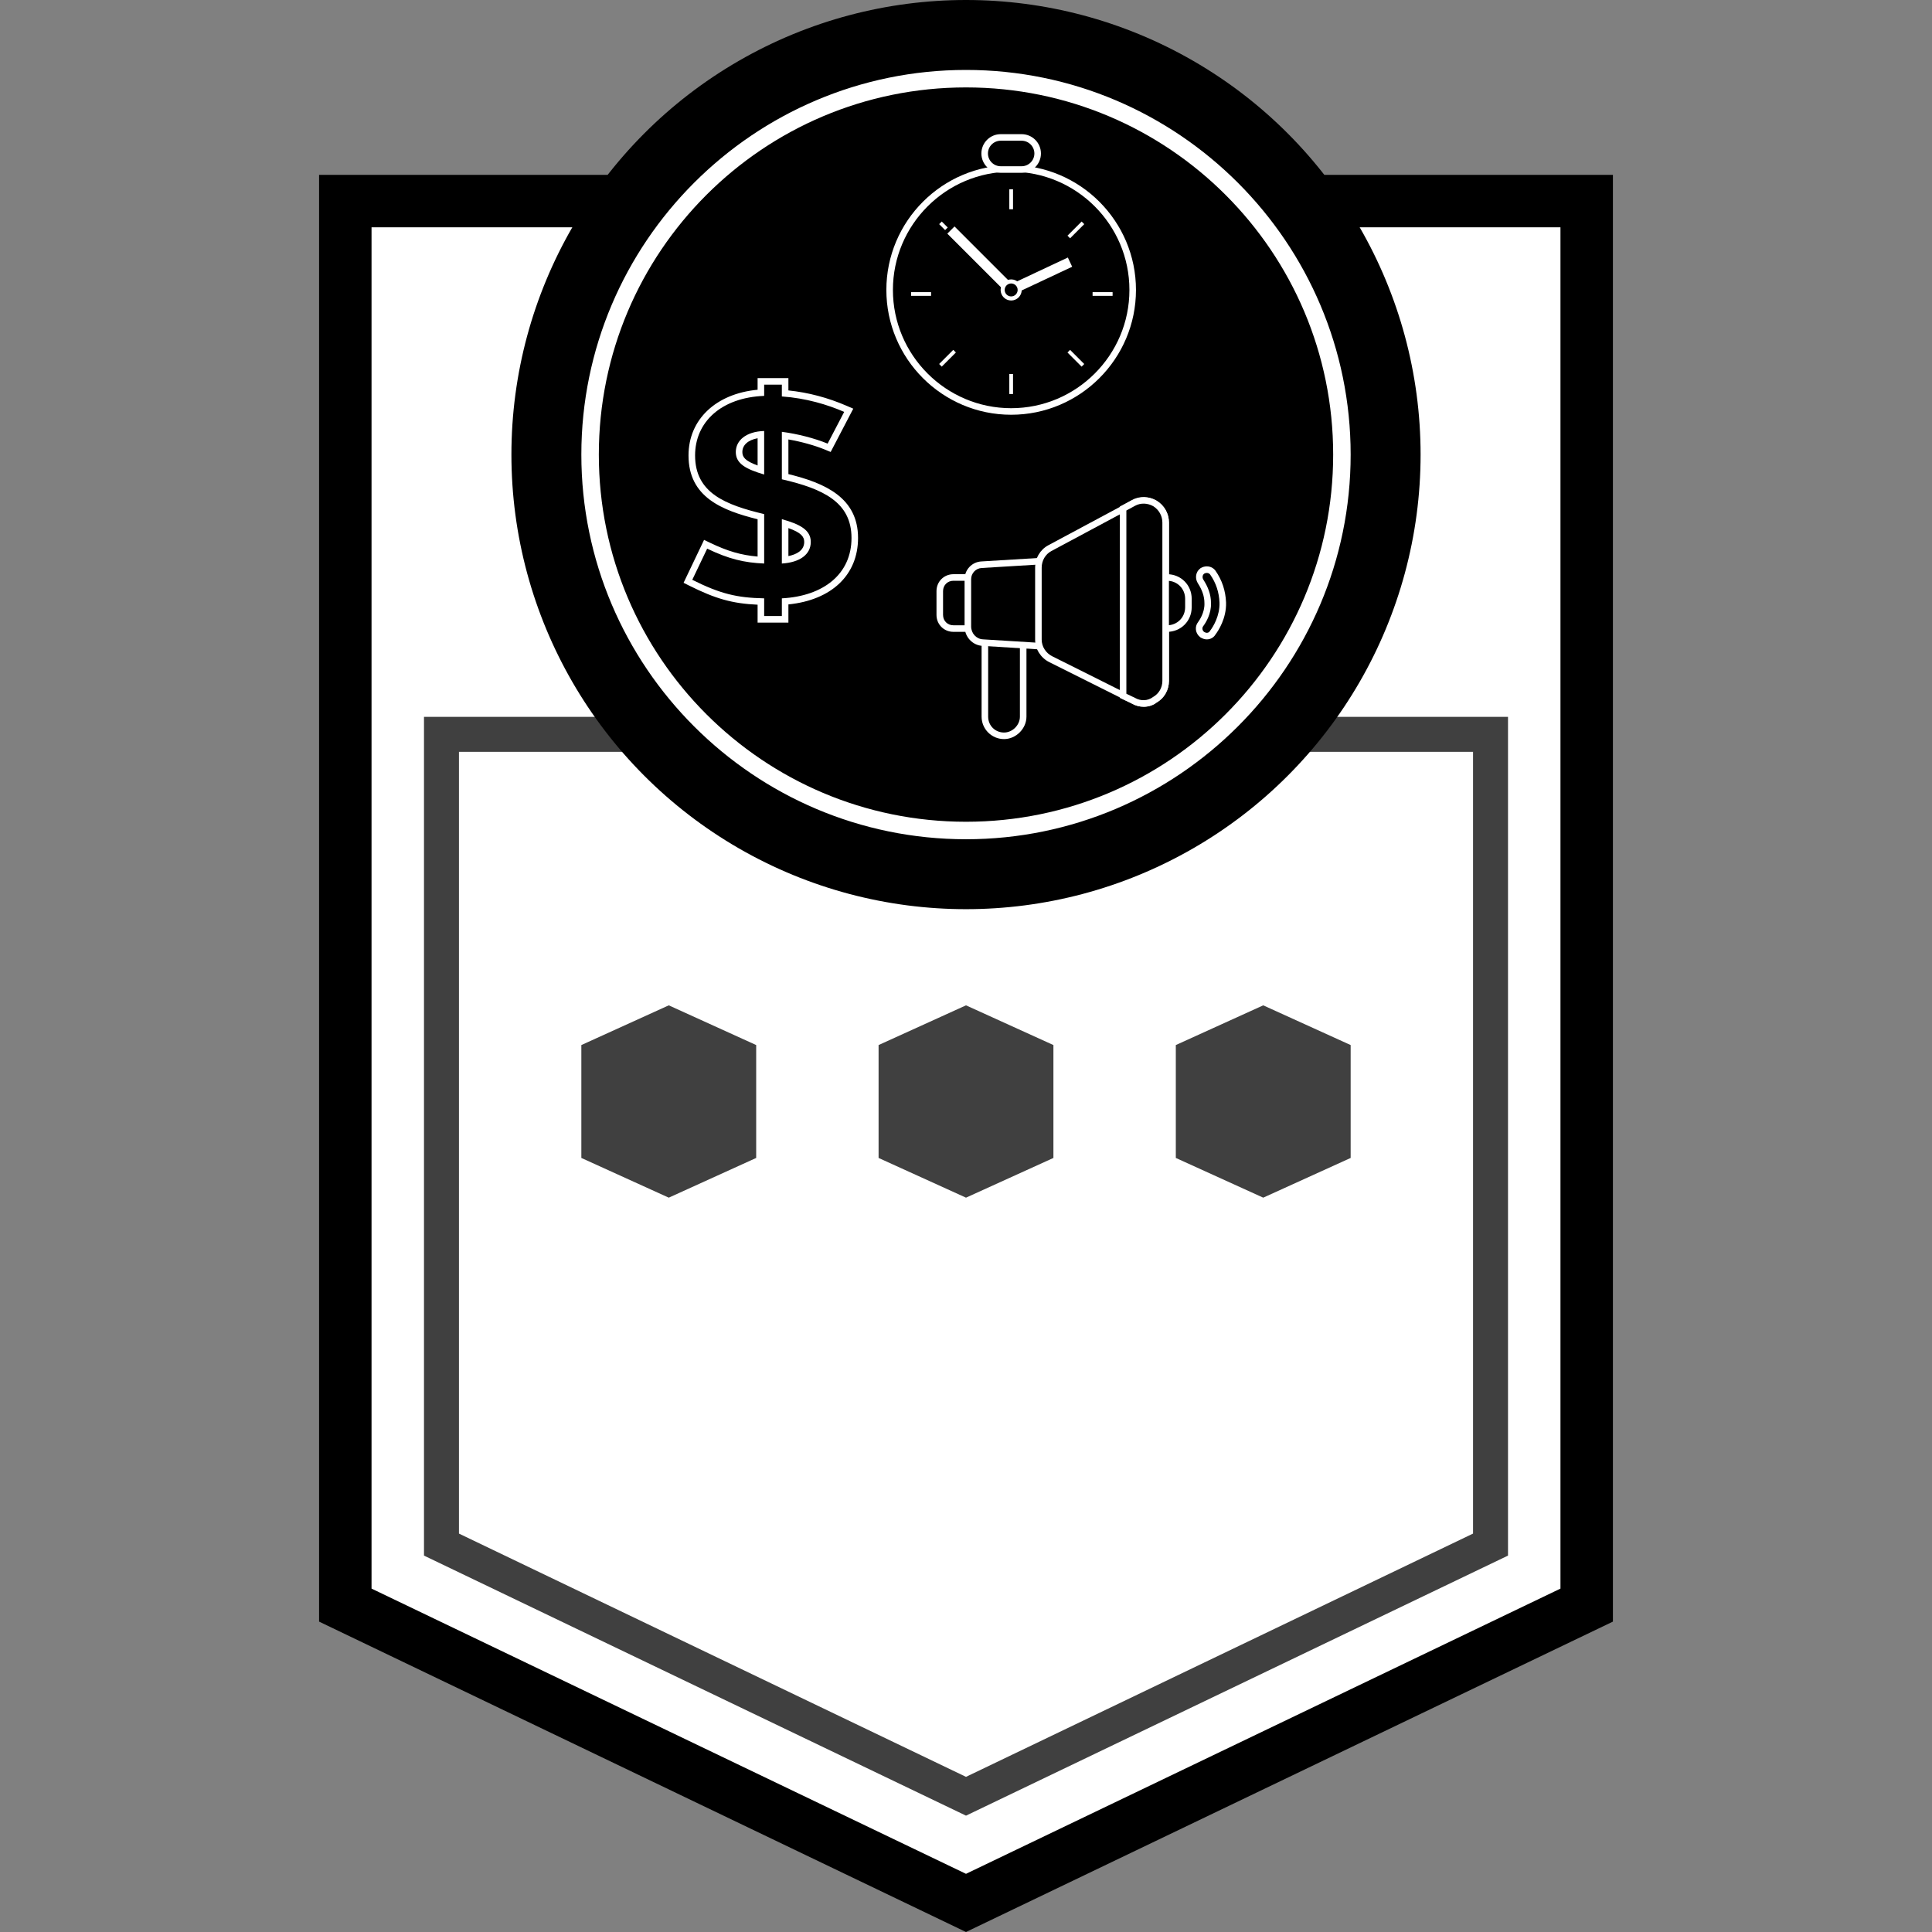 <?xml version="1.0" encoding="utf-8"?>
<!-- Generator: Adobe Illustrator 21.0.2, SVG Export Plug-In . SVG Version: 6.00 Build 0)  -->
<svg version="1.1" id="Layer_1" xmlns="http://www.w3.org/2000/svg" xmlns:xlink="http://www.w3.org/1999/xlink" x="0px" y="0px"
	 viewBox="0 0 500 500" enable-background="new 0 0 500 500" xml:space="preserve">
<rect x="0" y="0" width="500" height="500" fill="#808080" stroke="none"/>
<g>
	<polygon fill="#FFFFFF" points="89.367,415.401 89.367,52.036 410.633,52.036 410.633,415.401 250,492.473 	"/>
	<path d="M403.846,58.824v352.305L250,484.944L96.154,411.129V58.824H403.846 M417.421,45.249H82.579v374.423L250,500
		l167.421-80.328V45.249L417.421,45.249z"/>
	<g opacity="0.75">
		<path d="M250,469.888l-1.958-0.941l-138.314-66.36V185.52h280.543v217.066L250,469.888z M118.778,396.891L250,459.848
			l131.222-62.957V194.57H118.778V396.891z"/>
	</g>
	<g id="XMLID_74_" opacity="0.75">
		<polygon points="326.923,260.181 349.548,270.46 349.548,299.675 326.923,309.955 304.299,299.675 304.299,270.46 		"/>
	</g>
	<g id="XMLID_83_" opacity="0.75">
		<polygon points="173.077,260.181 195.701,270.46 195.701,299.675 173.077,309.955 150.452,299.675 150.452,270.46 		"/>
	</g>
	<g id="XMLID_76_" opacity="0.75">
		<polygon points="250,260.181 272.624,270.46 272.624,299.675 250,309.955 227.376,299.675 227.376,270.46 		"/>
	</g>
	<g>
		<circle cx="250" cy="117.647" r="117.647"/>
	</g>
	<path fill="#FFFFFF" d="M250,22.624c52.48,0,95.023,42.543,95.023,95.023S302.48,212.67,250,212.67s-95.023-42.543-95.023-95.023
		S197.52,22.624,250,22.624 M250,18.1c-54.891,0-99.548,44.657-99.548,99.548s44.657,99.548,99.548,99.548
		s99.548-44.657,99.548-99.548S304.891,18.1,250,18.1L250,18.1z"/>
	<path d="M261.689,106.489c-17.342,0-31.451-14.109-31.451-31.451s14.109-31.451,31.451-31.451s31.451,14.109,31.451,31.451
		S279.031,106.489,261.689,106.489z"/>
	<path fill="#FFFFFF" d="M261.69,107.337c-17.81,0-32.301-14.489-32.301-32.299s14.49-32.299,32.301-32.299
		s32.299,14.489,32.299,32.299S279.5,107.337,261.69,107.337z M261.69,44.435c-16.874,0-30.604,13.728-30.604,30.603
		s13.729,30.603,30.604,30.603c16.873,0,30.603-13.728,30.603-30.603S278.563,44.435,261.69,44.435z"/>
	<path d="M258.984,43.872c-2.289,0-4.151-1.862-4.151-4.151c0-2.289,1.862-4.151,4.151-4.151h5.412c2.289,0,4.151,1.862,4.151,4.151
		c0,2.289-1.862,4.151-4.151,4.151H258.984z"/>
	<path fill="#FFFFFF" d="M264.394,44.721h-5.411c-2.757,0-5-2.243-5-5c0-2.757,2.243-5,5-5h5.411c2.757,0,5,2.243,5,5
		C269.394,42.478,267.152,44.721,264.394,44.721z M258.983,36.418c-1.821,0-3.303,1.481-3.303,3.303
		c0,1.822,1.483,3.303,3.303,3.303h5.411c1.821,0,3.303-1.481,3.303-3.303c0-1.822-1.483-3.303-3.303-3.303H258.983z"/>
	<g>
		
			<rect x="244.771" y="56.889" transform="matrix(0.707 -0.707 0.707 0.707 29.775 190.839)" fill="#FFFFFF" width="0.959" height="5.178"/>
		
			<rect x="277.99" y="90.108" transform="matrix(0.707 -0.707 0.707 0.707 16.015 224.058)" fill="#FFFFFF" width="0.959" height="5.178"/>
	</g>
	<rect x="261.21" y="48.979" fill="#FFFFFF" width="0.959" height="5.178"/>
	<rect x="261.21" y="96.796" fill="#FFFFFF" width="0.959" height="5.178"/>
	<rect x="282.76" y="75.608" fill="#FFFFFF" width="5.178" height="0.959"/>
	<rect x="235.781" y="75.608" fill="#FFFFFF" width="5.178" height="0.959"/>
	<g>
		
			<rect x="275.88" y="58.999" transform="matrix(0.707 -0.707 0.707 0.707 39.504 214.328)" fill="#FFFFFF" width="5.178" height="0.959"/>
		
			<rect x="242.661" y="92.218" transform="matrix(0.707 -0.707 0.707 0.707 6.285 200.568)" fill="#FFFFFF" width="5.178" height="0.959"/>
	</g>
	
		<rect x="252.062" y="55.775" transform="matrix(0.707 -0.707 0.707 0.707 26.747 199.264)" fill="#FFFFFF" width="3.69" height="23.143"/>
	<path d="M247.029,58.605l7.81,7.81l7.81,7.81l-0.932,0.932l-0.932,0.932l-7.81-7.81l-7.81-7.81l0.932-0.932L247.029,58.605
		 M247.029,57.114l-0.745,0.745l-0.932,0.932l-0.932,0.932l-0.746,0.745l0.746,0.745l7.81,7.81l7.81,7.81l0.745,0.745l0.745-0.745
		l0.932-0.932l0.932-0.932l0.746-0.745l-0.746-0.745l-7.81-7.81l-7.81-7.81L247.029,57.114L247.029,57.114z"/>
	
		<rect x="260.966" y="70.149" transform="matrix(0.905 -0.425 0.425 0.905 -4.843 121.216)" fill="#FFFFFF" width="16.81" height="2.636"/>
	<circle cx="261.689" cy="75.038" r="2.204"/>
	<path fill="#FFFFFF" d="M261.689,73.361c0.926,0,1.677,0.751,1.677,1.677c0,0.926-0.751,1.677-1.677,1.677
		s-1.677-0.751-1.677-1.677C260.012,74.112,260.763,73.361,261.689,73.361 M261.689,72.306c-1.506,0-2.731,1.225-2.731,2.731
		c0,1.506,1.225,2.731,2.731,2.731c1.506,0,2.731-1.225,2.731-2.731C264.421,73.532,263.195,72.306,261.689,72.306L261.689,72.306z"
		/>
	<path d="M196.915,160.281v-4.601c-6.865-0.221-11.227-1.409-18.137-4.864l-0.745-0.372l4.578-9.587l0.767,0.369
		c4.956,2.381,8.715,3.425,13.537,3.722v-11.228c-9.144-2.233-17.879-5.416-17.879-15.857c0-9.202,6.987-15.501,17.879-16.214v-2.95
		h6.275v3.116c5.294,0.457,10.546,1.803,15.623,4.002l0.837,0.363l-5.068,9.708l-0.717-0.296c-3.004-1.241-7.013-2.311-10.675-2.862
		v10.635c10.847,2.571,18.024,6.323,18.024,15.863c0,9.316-6.882,15.554-18.024,16.419v4.633H196.915z M203.19,144.913
		c3.693-0.442,5.789-2.116,5.789-4.667c0-2.117-1.591-3.451-5.789-4.752V144.913z M196.915,112.443
		c-3.458,0.344-5.644,2.075-5.644,4.547c0,2.074,1.45,3.309,5.644,4.664V112.443z"/>
	<path fill="#FFFFFF" d="M202.342,99.548v3.053c6.25,0.436,11.774,2.107,16.134,3.997l-4.287,8.212
		c-3.343-1.381-7.849-2.544-11.846-3.053v12.282c10.756,2.471,18.024,5.96,18.024,15.189c0,9.303-7.194,15.044-18.024,15.625v4.578
		h-4.579v-4.578c-7.05-0.146-11.337-1.163-18.605-4.797l3.852-8.067c5.596,2.689,9.593,3.634,14.753,3.852v-12.791
		c-10.029-2.398-17.878-5.45-17.878-15.189c0-8.648,6.759-14.972,17.878-15.408v-2.907H202.342 M197.764,122.804v-11.264
		c-4.724,0.145-7.34,2.471-7.34,5.45C190.424,120.042,193.112,121.423,197.764,122.804 M202.342,145.842
		c4.651-0.29,7.486-2.326,7.486-5.596c0-3.125-2.834-4.578-7.486-5.887V145.842 M204.039,97.851h-1.697h-4.579h-1.697v1.697v1.319
		c-10.763,1.007-17.878,7.685-17.878,16.995c0,10.801,8.645,14.215,17.878,16.521v9.652c-4.282-0.362-7.788-1.397-12.322-3.575
		l-1.533-0.737l-0.733,1.535l-3.852,8.067l-0.718,1.504l1.49,0.745c6.76,3.38,11.13,4.629,17.667,4.922v2.935v1.697h1.697h4.579
		h1.697v-1.697v-3.008c11.163-1.13,18.024-7.614,18.024-17.196c0-10.419-8.498-14.202-18.024-16.531v-8.97
		c3.319,0.573,6.82,1.542,9.502,2.65l1.434,0.592l0.718-1.375l4.288-8.212l0.844-1.617l-1.674-0.725
		c-4.913-2.129-9.989-3.471-15.112-3.997v-1.496V97.851L204.039,97.851z M196.067,120.465c-3.26-1.19-3.946-2.188-3.946-3.476
		c0-1.814,1.473-3.109,3.946-3.573V120.465L196.067,120.465z M204.039,143.914v-7.245c3.349,1.187,4.092,2.279,4.092,3.578
		C208.131,142.583,205.919,143.53,204.039,143.914L204.039,143.914z"/>
	<path d="M264.799,166.144v19.326c0,2.643-2.313,4.956-4.956,4.956c-2.753,0-4.956-2.203-4.956-4.956v-19.987"/>
	<path fill="#FFFFFF" d="M259.843,191.276c-3.201,0-5.806-2.604-5.806-5.805v-19.988h1.697v19.988c0,2.303,1.805,4.108,4.11,4.108
		c2.187,0,4.107-1.92,4.107-4.108v-19.327h1.697v19.327C265.647,188.563,262.934,191.276,259.843,191.276z"/>
	<path d="M249.821,162.671h-3.084c-1.983,0-3.525-1.542-3.525-3.524v-6.168c0-1.983,1.542-3.525,3.525-3.525h3.084"/>
	<path fill="#FFFFFF" d="M249.821,163.52h-3.083c-2.452,0-4.374-1.921-4.374-4.374v-6.168c0-2.452,1.921-4.374,4.374-4.374h3.083
		v1.697h-3.083c-1.526,0-2.677,1.151-2.677,2.677v6.168c0,1.526,1.151,2.677,2.677,2.677h3.083V163.52z"/>
	<path d="M270.306,167.297l-15.971-0.991c-2.203-0.11-3.855-1.983-3.855-4.185v-12.226c0-1.983,1.542-3.635,3.525-3.745
		l16.301-0.991"/>
	<path fill="#FFFFFF" d="M270.254,168.144l-15.972-0.991c-2.603-0.131-4.65-2.342-4.65-5.033v-12.226c0-2.44,1.9-4.456,4.327-4.592
		l16.297-0.991l0.102,1.695l-16.301,0.991c-1.531,0.085-2.728,1.358-2.728,2.898v12.226c0,1.786,1.34,3.252,3.048,3.338
		l15.983,0.991L270.254,168.144z"/>
	<path d="M296.053,182.056c-0.881,0-1.762-0.22-2.533-0.661l-21.588-10.794c-1.983-0.991-3.194-2.974-3.194-5.066v-18.614
		c0-2.093,1.101-4.075,2.974-5.066L293.3,130.29c1.762-0.991,3.965-0.991,5.617,0.11c1.762,0.991,2.754,2.864,2.754,4.846v40.973
		c0,1.983-0.991,3.855-2.754,4.846C298.146,181.726,297.045,182.056,296.053,182.056z"/>
	<path fill="#FFFFFF" d="M296.053,182.904c-1.049,0-2.07-0.267-2.956-0.772l-21.544-10.772c-2.225-1.111-3.663-3.398-3.663-5.825
		v-18.614c0-2.47,1.312-4.698,3.425-5.816l21.586-11.563c2.055-1.157,4.607-1.101,6.487,0.152c1.911,1.07,3.131,3.211,3.131,5.552
		v40.973c0,2.341-1.22,4.482-3.186,5.587C298.596,182.458,297.319,182.904,296.053,182.904z M296.053,130.412
		c-0.8,0-1.606,0.205-2.338,0.616l-21.604,11.574c-1.56,0.825-2.525,2.479-2.525,4.318v18.614c0,1.79,1.069,3.48,2.726,4.307
		l21.586,10.794c1.432,0.815,3.405,0.694,4.465-0.215c1.569-0.9,2.457-2.473,2.457-4.202v-40.973c0-1.729-0.888-3.302-2.32-4.107
		C297.77,130.653,296.917,130.412,296.053,130.412z"/>
	<path d="M299.849,149.454h2.203c3.084,0,5.507,2.423,5.507,5.507v2.203c0,3.084-2.423,5.507-5.507,5.507h-2.203"/>
	<path fill="#FFFFFF" d="M302.052,163.52h-2.203v-1.697h2.203c2.612,0,4.657-2.047,4.66-4.66v-2.202c0-2.613-2.046-4.66-4.66-4.66
		h-2.203v-1.697h2.203c3.564,0,6.357,2.792,6.357,6.356v2.203C308.406,160.728,305.613,163.52,302.052,163.52z"/>
	<g>
		<path d="M312.302,164.622c-0.418,0-0.76-0.17-1.033-0.307l-0.069-0.034l-0.068-0.049c-0.433-0.325-0.719-0.811-0.784-1.334
			c-0.063-0.503,0.083-1.007,0.412-1.418c0.435-0.581,1.901-2.752,1.797-5.383c-0.001-1.879-0.604-3.71-1.848-5.631
			c-0.564-0.939-0.376-2.082,0.423-2.682c0.415-0.253,0.8-0.362,1.186-0.362c0.624,0,1.188,0.274,1.545,0.753
			c1.607,2.294,2.474,4.892,2.592,7.742c0.13,4.005-2.115,7.183-2.554,7.764C313.565,164.289,313.001,164.622,312.302,164.622z"/>
		<path fill="#FFFFFF" d="M312.317,148.271c0.345,0,0.666,0.146,0.866,0.412c1.542,2.203,2.313,4.626,2.423,7.269
			c0.11,3.414-1.652,6.278-2.423,7.269c-0.22,0.441-0.551,0.551-0.881,0.551c-0.22,0-0.441-0.11-0.661-0.22
			c-0.441-0.33-0.661-0.991-0.22-1.542c0.661-0.881,2.093-3.194,1.983-5.948c0-2.203-0.771-4.185-1.983-6.058
			c-0.33-0.551-0.22-1.212,0.22-1.542C311.858,148.333,312.092,148.271,312.317,148.271 M312.317,146.574L312.317,146.574
			c-0.54,0-1.076,0.15-1.549,0.434l-0.075,0.045l-0.07,0.052c-1.149,0.861-1.431,2.483-0.658,3.773l0.015,0.025l0.016,0.024
			c1.151,1.778,1.71,3.458,1.71,5.136v0.034l0.001,0.034c0.095,2.382-1.317,4.421-1.633,4.846c-0.459,0.587-0.661,1.306-0.569,2.028
			c0.095,0.749,0.502,1.443,1.118,1.904l0.122,0.092l0.137,0.068c0.318,0.159,0.799,0.4,1.42,0.4c0.988,0,1.819-0.479,2.308-1.321
			c0.639-0.853,2.826-4.091,2.692-8.251c-0.126-3.032-1.044-5.781-2.729-8.188l-0.016-0.023l-0.017-0.022
			C314.02,146.972,313.21,146.574,312.317,146.574L312.317,146.574z"/>
	</g>
	<path d="M295.943,182.056c-0.881,0-1.762-0.22-2.533-0.661l-2.753-1.322v-48.462l2.643-1.432c1.762-0.991,3.855-0.881,5.617,0.11
		c1.762,1.101,2.754,2.974,2.754,4.956v40.973c0,1.983-0.991,3.855-2.754,4.846C298.036,181.726,297.045,182.056,295.943,182.056z"
		/>
	<path fill="#FFFFFF" d="M295.943,182.904c-1.047,0-2.068-0.267-2.954-0.772l-3.182-1.524v-49.502l3.089-1.671
		c1.944-1.096,4.355-1.058,6.436,0.116c2.008,1.253,3.186,3.375,3.186,5.696v40.973c0,2.341-1.22,4.482-3.186,5.587
		C298.397,182.514,297.226,182.904,295.943,182.904z M291.504,179.541l2.273,1.09c1.518,0.859,3.29,0.761,4.631-0.245
		c1.525-0.865,2.413-2.438,2.413-4.167v-40.973c0-1.732-0.879-3.316-2.353-4.238c-1.527-0.856-3.312-0.898-4.752-0.089l-2.212,1.199
		V179.541z"/>
</g>
</svg>
